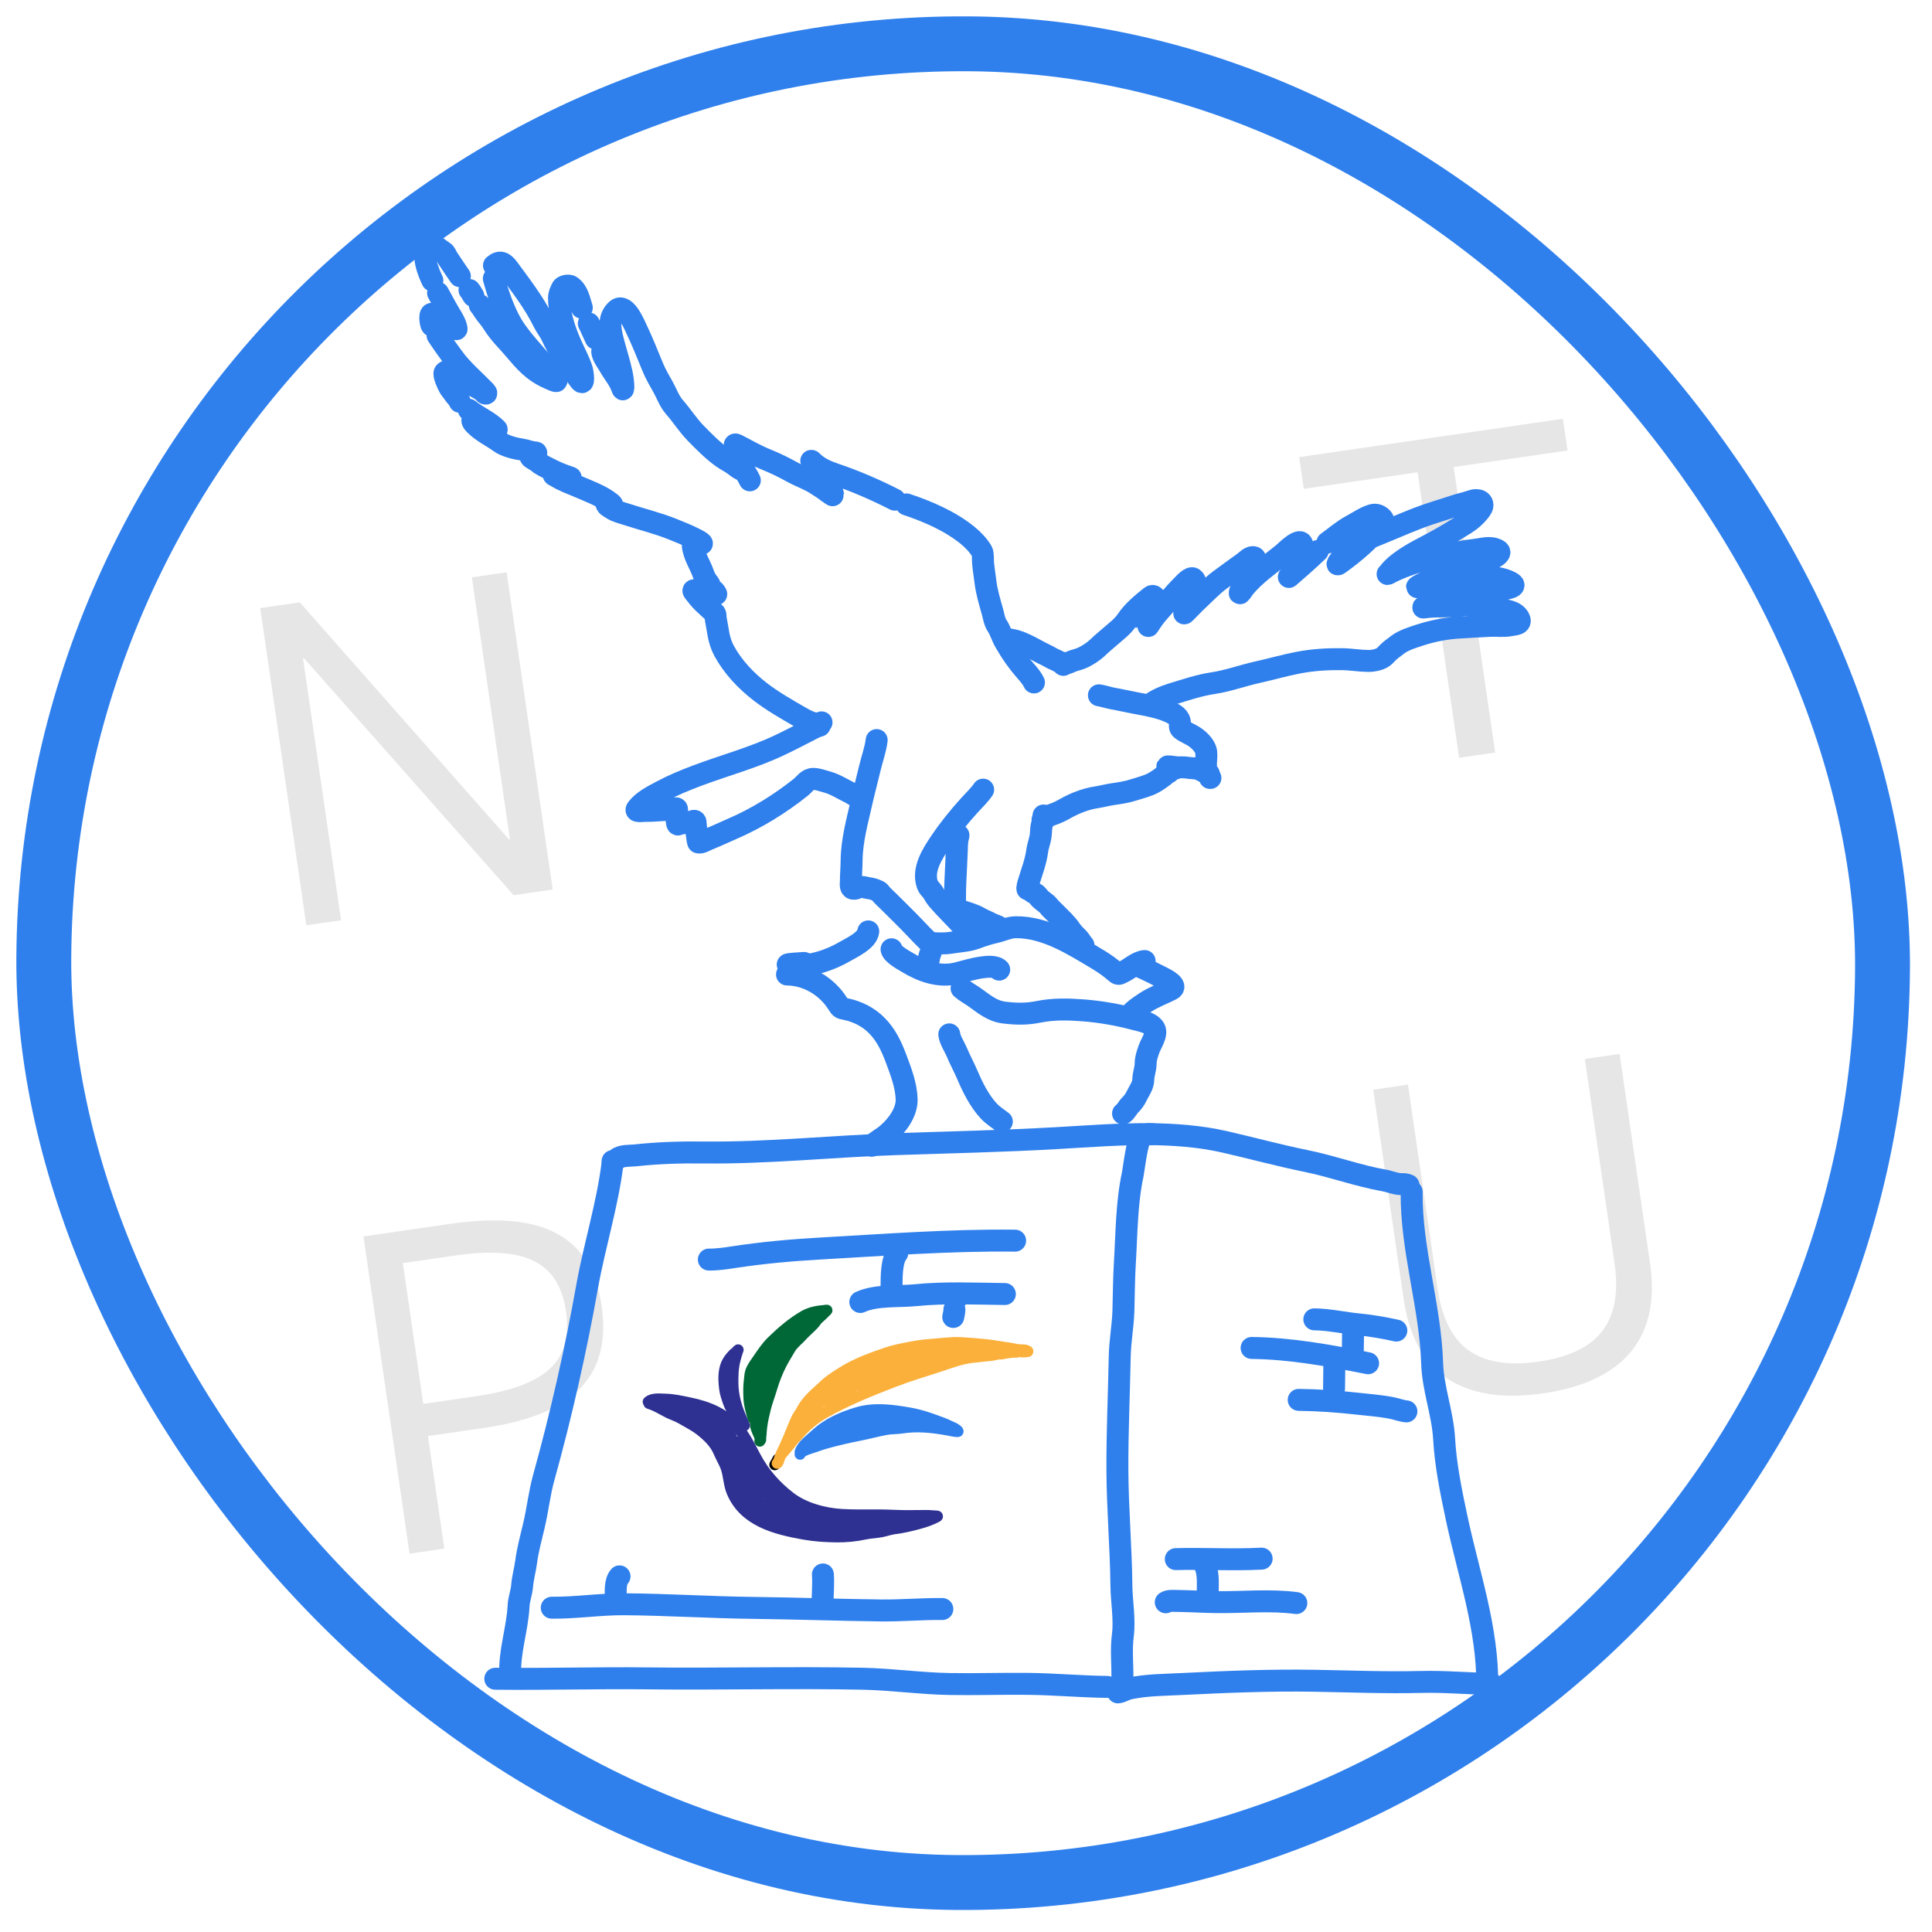 <svg width="176" height="176" viewBox="0 0 176 176" fill="none" xmlns="http://www.w3.org/2000/svg">
<rect x="4.488" y="3.492" width="167.506" height="167.506" rx="83.753" transform="rotate(0.341 4.488 3.492)" stroke="#2F80ED" stroke-width="5"/>
<path d="M27.905 84.291L23.706 55.395L27.308 54.871L46.373 76.474L46.452 76.462L42.984 52.593L46.15 52.133L50.35 81.029L46.787 81.547L27.683 59.95L27.603 59.962L31.072 83.831L27.905 84.291ZM132.919 69.03L129.14 43.023L118.769 44.531L118.349 41.641L142.377 38.149L142.797 41.039L132.426 42.546L136.205 68.553L132.919 69.03ZM37.309 141.534L33.11 112.637L40.987 111.492C45.263 110.871 48.512 111.167 50.736 112.38C52.987 113.589 54.344 115.79 54.808 118.983C55.268 122.149 54.62 124.642 52.863 126.46C51.133 128.275 48.209 129.481 44.093 130.079L37.403 131.051L36.977 128.122L43.35 127.196C46.57 126.728 48.819 125.889 50.099 124.679C51.404 123.466 51.892 121.724 51.562 119.454C51.236 117.211 50.275 115.694 48.678 114.902C47.103 114.08 44.706 113.903 41.486 114.371L36.697 115.067L40.476 141.073L37.309 141.534ZM140.595 126.928C136.927 127.461 134.005 127.01 131.829 125.575C129.676 124.109 128.358 121.714 127.875 118.389L125.096 99.27L128.263 98.809L130.967 117.414C131.354 120.079 132.3 121.95 133.803 123.024C135.307 124.099 137.431 124.437 140.175 124.039C142.92 123.64 144.846 122.713 145.955 121.258C147.091 119.8 147.465 117.738 147.078 115.073L144.374 96.468L147.541 96.008L150.319 115.127C150.802 118.452 150.22 121.124 148.573 123.142C146.923 125.133 144.263 126.395 140.595 126.928Z" fill="black" fill-opacity="0.1"/>
<path d="M59.047 127.702C59.4 127.357 60.146 127.448 60.59 127.459C61.362 127.477 62.096 127.647 62.85 127.804C63.68 127.976 64.485 128.215 65.245 128.597C65.793 128.873 66.209 129.174 66.687 129.558C67.688 130.36 68.267 131.687 68.868 132.795C69.639 134.218 70.7 135.413 71.986 136.401C73.252 137.374 75.085 137.868 76.659 137.962C77.732 138.025 78.819 138.007 79.891 138.003C80.764 138 81.631 138.059 82.504 138.069C83.179 138.077 83.854 138.047 84.53 138.055C84.764 138.058 84.994 138.098 85.225 138.1C85.28 138.101 85.506 138.097 85.352 138.178C84.82 138.461 84.265 138.648 83.675 138.807C82.983 138.993 82.24 139.169 81.528 139.258C81.128 139.308 80.727 139.448 80.331 139.532C79.828 139.637 79.305 139.638 78.803 139.748C77.972 139.93 77.06 140.017 76.209 140.007C75.224 139.996 74.201 139.931 73.232 139.757C70.645 139.295 67.797 138.582 66.681 135.913C66.392 135.222 66.396 134.465 66.164 133.761C65.993 133.242 65.699 132.8 65.494 132.305C65.139 131.448 64.479 130.829 63.767 130.271C63.42 129.999 63.04 129.788 62.659 129.569C62.254 129.336 61.801 129.065 61.363 128.902C60.589 128.613 59.917 128.089 59.12 127.852" stroke="#2E3192" stroke-linecap="round"/>
<path d="M72.886 132.481C72.89 132.167 74.025 131.885 74.276 131.79C75.087 131.482 75.956 131.279 76.797 131.076C77.685 130.861 78.59 130.714 79.48 130.493C79.881 130.393 80.292 130.309 80.697 130.227C81.17 130.132 81.66 130.168 82.135 130.093C83.564 129.868 84.913 130.018 86.322 130.27C86.611 130.321 86.941 130.41 87.233 130.413C87.353 130.414 87.21 130.294 87.176 130.263C86.999 130.104 86.672 129.992 86.457 129.884C86.049 129.68 85.63 129.541 85.206 129.384C84.463 129.107 83.659 128.86 82.879 128.723C81.35 128.455 79.707 128.224 78.178 128.661C76.762 129.065 75.372 129.673 74.289 130.689C73.811 131.138 73.113 131.609 72.888 132.258" stroke="#2F80ED" stroke-linecap="round"/>
<path d="M70.582 133.436L70.637 133.329" stroke="black" stroke-linecap="round"/>
<path d="M70.773 133.091C70.811 133.045 70.831 132.985 70.855 132.932" stroke="black" stroke-linecap="round"/>
<path d="M71.234 132.429C71.435 132.233 71.594 131.986 71.79 131.782C71.945 131.621 72.055 131.446 72.194 131.272C72.368 131.053 72.58 130.861 72.761 130.647C73.403 129.888 74.247 129.191 75.116 128.703C77.141 127.563 79.326 126.673 81.493 125.844C82.787 125.349 84.113 124.945 85.429 124.523C86.439 124.199 87.451 123.789 88.511 123.663C88.893 123.618 89.273 123.576 89.656 123.537C90.03 123.499 90.449 123.476 90.808 123.37C90.949 123.328 91.093 123.357 91.238 123.342C91.393 123.327 91.542 123.274 91.696 123.253C92.01 123.209 92.32 123.174 92.637 123.177" stroke="#FBB03B" stroke-linecap="round"/>
<path d="M93.091 123.156C93.255 123.158 93.429 123.145 93.592 123.129C93.745 123.114 93.508 123.017 93.472 123.006C93.31 122.958 93.136 122.975 92.966 122.967C92.585 122.95 92.216 122.835 91.838 122.788C91.216 122.712 90.603 122.578 89.979 122.512C89.176 122.426 88.379 122.359 87.574 122.312C86.637 122.257 85.663 122.415 84.728 122.477C84.023 122.524 83.351 122.637 82.661 122.774C82.023 122.9 81.385 123.026 80.769 123.238C79.361 123.722 77.972 124.213 76.706 125.019C76.363 125.238 76.018 125.448 75.689 125.689C75.355 125.933 75.074 126.2 74.771 126.479C74.1 127.095 73.464 127.643 73.037 128.454C72.867 128.777 72.62 129.075 72.485 129.414C72.38 129.678 72.255 129.933 72.154 130.198C71.956 130.721 71.725 131.241 71.496 131.751C71.334 132.111 71.122 132.494 71.004 132.866C70.972 132.968 70.902 133.253 70.797 133.304" stroke="#FBB03B" stroke-linecap="round"/>
<path d="M69.219 131.285C69.243 131.077 69.331 130.876 69.334 130.661C69.336 130.427 69.367 130.197 69.395 129.964C69.46 129.424 69.59 128.872 69.719 128.343C69.876 127.704 70.117 127.096 70.303 126.466C70.528 125.704 70.83 124.927 71.196 124.224C71.442 123.752 71.716 123.316 71.984 122.858C72.25 122.406 72.724 122.055 73.073 121.669C73.316 121.401 73.6 121.149 73.86 120.894C74.005 120.753 74.186 120.586 74.296 120.416C74.48 120.131 74.781 119.925 75.017 119.685C75.113 119.588 75.186 119.495 75.295 119.412C75.379 119.348 75.313 119.346 75.238 119.361C75.067 119.395 74.895 119.401 74.723 119.42C74.212 119.478 73.689 119.62 73.242 119.877C72.157 120.503 71.198 121.333 70.306 122.204C69.831 122.668 69.44 123.255 69.066 123.802C68.816 124.168 68.499 124.565 68.37 124.998C68.299 125.238 68.298 125.488 68.264 125.732C68.19 126.26 68.202 126.849 68.226 127.377C68.255 128.027 68.441 128.599 68.603 129.223" stroke="#006837" stroke-linecap="round"/>
<path d="M68.81 129.759C68.859 130.246 69.168 130.689 69.301 131.153" stroke="#006837" stroke-linecap="round"/>
<path d="M67.822 129.854C67.738 129.758 67.71 129.638 67.666 129.52C67.574 129.278 67.461 129.047 67.365 128.807C67.02 127.942 66.796 127.062 66.769 126.119C66.749 125.379 66.778 124.539 66.979 123.817C67.041 123.59 67.094 123.361 67.179 123.143C67.201 123.087 67.226 123.023 67.243 122.966C67.246 122.958 67.064 123.125 67.04 123.147C66.549 123.595 66.163 124.055 66.027 124.723C65.954 125.08 65.927 125.425 65.948 125.788C65.972 126.229 66.013 126.72 66.148 127.141C66.285 127.566 66.411 128.007 66.644 128.391C66.807 128.66 66.976 128.927 67.136 129.197C67.24 129.374 67.386 129.526 67.503 129.696C67.54 129.75 67.608 129.825 67.662 129.852" stroke="#2E3192" stroke-linecap="round"/>
<path d="M55.803 105.964C55.336 109.768 54.152 113.469 53.479 117.241C52.437 123.071 51.117 128.902 49.534 134.603C49.135 136.042 48.981 137.525 48.639 138.974C48.377 140.084 48.077 141.156 47.929 142.292C47.834 143.015 47.619 143.754 47.562 144.475C47.514 145.089 47.273 145.659 47.243 146.27C47.139 148.414 46.367 150.482 46.487 152.652" stroke="#2F80ED" stroke-width="2" stroke-linecap="round"/>
<path d="M55.805 105.77C55.941 105.756 56.095 105.664 56.197 105.579C56.619 105.229 57.357 105.307 57.864 105.252C59.934 105.026 62.011 104.964 64.096 104.988C69.942 105.056 75.777 104.422 81.615 104.228C86.491 104.065 91.367 103.958 96.234 103.682C99.138 103.518 102.059 103.284 104.969 103.318" stroke="#2F80ED" stroke-width="2" stroke-linecap="round"/>
<path d="M103.991 103.599C103.61 103.642 103.282 106.55 103.194 106.959C102.622 109.595 102.637 112.382 102.471 115.064C102.382 116.512 102.384 117.956 102.34 119.406C102.297 120.802 102.031 122.177 102.004 123.573C101.939 127.029 101.775 130.482 101.792 133.942C101.809 137.445 102.119 140.945 102.157 144.448C102.173 145.906 102.477 147.506 102.289 148.962C102.118 150.281 102.264 151.58 102.249 152.909" stroke="#2F80ED" stroke-width="2" stroke-linecap="round"/>
<path d="M104.58 103.313C106.948 103.341 109.257 103.493 111.596 104.028C114.069 104.594 116.533 105.266 119.018 105.772C121.393 106.255 123.727 107.12 126.109 107.539C126.627 107.63 127.104 107.864 127.632 107.87C127.893 107.873 128.095 107.863 128.313 107.976" stroke="#2F80ED" stroke-width="2" stroke-linecap="round"/>
<path d="M135.486 153.588C135.546 148.353 133.762 143.313 132.69 138.254C132.189 135.891 131.691 133.486 131.555 131.065C131.425 128.757 130.538 126.499 130.465 124.206C130.297 118.937 128.538 113.836 128.599 108.564" stroke="#2F80ED" stroke-width="2" stroke-linecap="round"/>
<path d="M101.844 154.172C102.171 154.14 102.55 153.886 102.888 153.816C104.47 153.488 106.045 153.491 107.648 153.411C111.659 153.21 115.684 153.046 119.697 153.112C122.939 153.166 126.209 153.302 129.451 153.22C131.595 153.165 133.733 153.373 135.878 153.397" stroke="#2F80ED" stroke-width="2" stroke-linecap="round"/>
<path d="M45.119 152.929C49.748 152.982 54.375 152.841 59.012 152.895C65.528 152.971 72.042 152.797 78.558 152.927C81.219 152.98 83.857 153.364 86.514 153.409C88.899 153.45 91.281 153.367 93.664 153.395C96.078 153.423 98.467 153.645 100.875 153.673" stroke="#2F80ED" stroke-width="2" stroke-linecap="round"/>
<path d="M50.263 146.457C52.452 146.482 54.658 146.128 56.853 146.143C60.783 146.17 64.706 146.429 68.635 146.475C72.512 146.52 76.388 146.662 80.266 146.707C82.13 146.729 83.984 146.556 85.846 146.577" stroke="#2F80ED" stroke-width="2" stroke-linecap="round"/>
<path d="M74.964 143.429C75.023 144.261 74.944 145.12 74.934 145.963" stroke="#2F80ED" stroke-width="2" stroke-linecap="round"/>
<path d="M56.438 143.603C56.005 144.08 56.078 145.083 56.122 145.647" stroke="#2F80ED" stroke-width="2" stroke-linecap="round"/>
<path d="M64.573 114.743C65.363 114.752 66.117 114.634 66.899 114.515C69.494 114.122 72.083 113.886 74.702 113.739C80.633 113.407 86.527 112.95 92.475 113.02" stroke="#2F80ED" stroke-width="2" stroke-linecap="round"/>
<path d="M81.738 114.162C81.215 114.801 81.226 116.31 81.217 117.081" stroke="#2F80ED" stroke-width="2" stroke-linecap="round"/>
<path d="M78.372 118.608C79.823 117.945 81.838 118.146 83.4 117.989C86.098 117.718 88.834 117.852 91.541 117.883" stroke="#2F80ED" stroke-width="2" stroke-linecap="round"/>
<path d="M87.052 118.318L87.051 118.416" stroke="#2F80ED" stroke-width="2" stroke-linecap="round"/>
<path d="M86.943 119.292C86.94 119.54 86.888 119.736 86.838 119.973" stroke="#2F80ED" stroke-width="2" stroke-linecap="round"/>
<path d="M79.097 84.848C78.995 85.674 77.633 86.296 76.988 86.669C75.584 87.481 74.011 87.998 72.382 87.979C72.239 87.978 71.866 87.978 71.759 87.868C71.704 87.812 73.147 87.721 73.246 87.722" stroke="#2F80ED" stroke-width="2" stroke-linecap="round"/>
<path d="M71.696 88.774C73.582 88.796 75.349 89.874 76.331 91.457C76.592 91.879 76.612 91.831 77.053 91.926C78.145 92.162 79.117 92.648 79.9 93.449C80.717 94.285 81.202 95.3 81.608 96.381C82.054 97.568 82.552 98.842 82.593 100.126C82.632 101.347 81.698 102.566 80.818 103.319C80.373 103.699 79.822 103.968 79.405 104.376" stroke="#2F80ED" stroke-width="2" stroke-linecap="round"/>
<path d="M86.477 94.228C86.527 94.727 86.956 95.359 87.146 95.815C87.448 96.54 87.827 97.225 88.135 97.947C88.618 99.081 89.219 100.281 90.059 101.194C90.422 101.589 90.85 101.854 91.266 102.174" stroke="#2F80ED" stroke-width="2" stroke-linecap="round"/>
<path d="M87.596 90.028C87.924 90.327 88.408 90.585 88.775 90.844C89.656 91.465 90.376 92.113 91.5 92.246C92.575 92.374 93.536 92.392 94.592 92.178C95.974 91.899 97.313 91.935 98.716 92.044C100.208 92.16 101.794 92.433 103.24 92.817C103.812 92.969 104.851 93.127 105.172 93.713C105.456 94.232 104.837 95.071 104.664 95.59C104.514 96.036 104.372 96.404 104.366 96.876C104.36 97.404 104.154 97.859 104.148 98.378C104.142 98.903 103.743 99.416 103.525 99.875C103.39 100.161 103.177 100.45 102.951 100.671C102.723 100.894 102.566 101.264 102.307 101.432" stroke="#2F80ED" stroke-width="2" stroke-linecap="round"/>
<path d="M102.61 92.61C102.852 92.585 103.08 92.274 103.244 92.127C103.574 91.828 103.959 91.574 104.33 91.329C105.064 90.846 105.907 90.536 106.688 90.146C107.363 89.808 106.199 89.214 105.928 89.075C105.252 88.727 104.555 88.382 103.867 88.077" stroke="#2F80ED" stroke-width="2" stroke-linecap="round"/>
<path d="M81.218 86.477C81.266 86.908 82.357 87.493 82.656 87.675C84.02 88.504 85.585 89.058 87.192 88.653C87.957 88.46 88.673 88.233 89.46 88.126C89.924 88.063 90.681 87.977 91.025 88.33" stroke="#2F80ED" stroke-width="2" stroke-linecap="round"/>
<path d="M104.274 87.547C103.553 87.611 102.871 88.303 102.23 88.59C102.019 88.684 101.912 88.811 101.687 88.617C101.17 88.169 100.636 87.777 100.044 87.424C97.779 86.073 95.261 84.44 92.527 84.469C91.895 84.475 91.3 84.781 90.697 84.915C90.074 85.055 89.516 85.235 88.919 85.46C88.215 85.724 87.322 85.764 86.589 85.886C85.976 85.987 85.324 85.923 84.701 85.916" stroke="#2F80ED" stroke-width="2" stroke-linecap="round"/>
<path d="M79.863 67.418C79.756 68.294 79.427 69.174 79.226 70.037C78.993 71.04 78.721 72.029 78.495 73.034C78.095 74.814 77.6 76.548 77.579 78.392C77.572 79.018 77.519 79.638 77.512 80.266C77.509 80.573 77.417 80.975 77.809 80.966C78.026 80.961 78.207 80.791 78.43 80.793C78.74 80.797 79.009 80.913 79.312 80.938C79.456 80.95 80.069 81.161 80.149 81.285C80.324 81.553 80.664 81.838 80.897 82.07C81.721 82.896 82.569 83.705 83.36 84.546C83.804 85.018 84.269 85.503 84.737 85.935C85.15 86.315 84.626 86.9 84.62 87.381" stroke="#2F80ED" stroke-width="2" stroke-linecap="round"/>
<path d="M88.374 85.313C88.159 85.068 87.988 84.76 87.782 84.502C87.467 84.109 87.11 83.747 86.758 83.386C86.268 82.885 85.767 82.355 85.316 81.817C85.144 81.611 85.045 81.325 84.872 81.138C84.737 80.99 84.564 80.798 84.496 80.616C83.987 79.245 84.931 77.787 85.663 76.703C86.475 75.499 87.359 74.407 88.336 73.333C88.741 72.888 89.226 72.428 89.563 71.934" stroke="#2F80ED" stroke-width="2" stroke-linecap="round"/>
<path d="M87.313 76.088C87.311 76.196 87.263 76.298 87.242 76.404C87.165 76.777 87.181 77.194 87.158 77.576C87.106 78.462 87.09 79.349 87.037 80.234C86.974 81.306 87.015 82.379 87.002 83.454" stroke="#2F80ED" stroke-width="2" stroke-linecap="round"/>
<path d="M95.063 74.29C95.06 74.582 94.999 74.85 94.918 75.128C94.811 75.495 94.853 75.898 94.78 76.275C94.7 76.694 94.541 77.101 94.486 77.524C94.364 78.47 93.992 79.433 93.715 80.344C93.696 80.406 93.508 80.98 93.617 81.012C93.696 81.036 93.894 81.078 93.94 81.153C94.018 81.281 94.178 81.341 94.306 81.407C94.5 81.507 94.618 81.734 94.77 81.882C95.008 82.112 95.335 82.283 95.531 82.542C95.71 82.777 95.943 82.971 96.148 83.181C96.607 83.651 97.177 84.165 97.538 84.715C97.722 84.994 98.004 85.258 98.239 85.497C98.42 85.683 98.518 85.919 98.701 86.107" stroke="#2F80ED" stroke-width="2" stroke-linecap="round"/>
<path d="M86.741 82.777C87.082 82.781 87.354 82.896 87.677 83.008C88.202 83.19 88.748 83.328 89.228 83.612C89.572 83.817 89.956 83.946 90.305 84.142C90.531 84.269 90.854 84.304 91.035 84.49" stroke="#2F80ED" stroke-width="2" stroke-linecap="round"/>
<path d="M77.856 72.443C77.739 72.428 77.63 72.306 77.522 72.255C76.813 71.923 76.124 71.452 75.364 71.245C74.966 71.136 74.507 70.96 74.091 70.955C73.566 70.949 73.321 71.421 72.936 71.728C71.056 73.231 68.891 74.568 66.672 75.518C65.956 75.826 65.26 76.163 64.537 76.449C64.305 76.541 63.87 76.822 63.609 76.744C63.538 76.722 63.382 75.246 63.384 75.094C63.391 74.518 63.058 74.877 62.732 74.945C62.538 74.986 61.959 74.981 61.818 75.091C61.533 75.314 61.678 73.945 61.68 73.768C61.684 73.468 61.255 73.745 60.954 73.76C60.228 73.794 59.51 73.88 58.756 73.871C58.507 73.869 57.77 74.005 58.04 73.653C58.589 72.939 59.496 72.498 60.271 72.082C61.283 71.538 62.337 71.104 63.408 70.697C65.959 69.728 68.598 69.042 71.071 67.859C72.062 67.386 73.027 66.881 74.003 66.38C74.287 66.235 74.69 66.094 74.839 65.806" stroke="#2F80ED" stroke-width="2" stroke-linecap="round"/>
<path d="M74.662 66.114C74.496 66.091 74.245 65.919 74.072 65.869C73.654 65.746 73.259 65.536 72.883 65.319C71.637 64.598 70.386 63.893 69.243 63.009C67.941 62.003 66.762 60.752 65.969 59.3C65.437 58.326 65.409 57.368 65.196 56.326C65.163 56.162 65.233 55.972 65.089 55.844C64.745 55.539 64.407 55.229 64.07 54.909C63.757 54.611 63.491 54.257 63.221 53.919C62.979 53.617 63.62 53.838 63.775 53.863C64.101 53.916 64.428 53.97 64.753 54.027C64.898 54.052 65.082 54.176 65.231 54.145C65.324 54.125 65.023 53.79 64.974 53.758C64.731 53.597 64.687 53.283 64.506 53.071C64.297 52.826 64.166 52.548 64.062 52.248C63.811 51.526 63.36 50.845 63.183 50.099C63.15 49.96 63.105 49.8 63.115 49.655C63.124 49.53 63.446 49.623 63.533 49.587C63.623 49.55 63.884 49.584 63.938 49.532C64.028 49.444 63.279 49.08 63.215 49.047C62.572 48.722 61.932 48.473 61.265 48.204C59.925 47.661 58.507 47.322 57.133 46.875C56.771 46.757 56.37 46.649 56.029 46.498C55.806 46.399 55.598 46.233 55.385 46.113C55.321 46.077 55.134 45.801 55.298 45.844C55.484 45.893 56.044 46.154 55.593 45.801C54.7 45.101 53.547 44.715 52.52 44.263C51.923 44 51.291 43.787 50.739 43.438C50.596 43.347 50.234 43.219 50.592 43.257C50.949 43.295 51.308 43.388 51.655 43.475C51.741 43.496 52.188 43.569 51.89 43.474C51.248 43.27 50.62 43.008 50.029 42.698C49.724 42.538 49.272 42.345 49.023 42.104C48.884 41.968 48.389 41.756 48.327 41.619C48.253 41.456 49.252 41.241 48.676 41.206C48.306 41.183 47.947 41.012 47.573 40.958C46.948 40.867 46.044 40.653 45.529 40.276C44.784 39.731 43.925 39.35 43.261 38.67C42.97 38.373 42.877 38.149 43.408 38.239C43.873 38.317 44.145 38.577 44.534 38.788C44.688 38.871 45.297 39.161 45.264 39.127C44.541 38.386 43.505 37.98 42.704 37.324" stroke="#2F80ED" stroke-width="2" stroke-linecap="round"/>
<path d="M41.878 36.599C41.835 36.394 41.45 36.02 41.334 35.838C41.211 35.645 41.061 35.484 40.94 35.291C40.797 35.062 40.367 34.114 40.512 33.932C40.731 33.656 41.419 33.877 41.639 34.067C41.782 34.191 41.941 34.287 42.095 34.397C42.288 34.534 42.433 34.771 42.639 34.88C43.038 35.091 43.425 35.262 43.81 35.516C43.922 35.589 44.086 35.701 44.151 35.818C44.171 35.853 44.258 35.873 44.293 35.846C44.366 35.789 44.045 35.502 44.022 35.478C43.1 34.535 42.082 33.671 41.298 32.6C40.803 31.923 40.319 31.26 39.862 30.558" stroke="#2F80ED" stroke-width="2" stroke-linecap="round"/>
<path d="M39.337 29.658C39.227 29.531 39.097 28.635 39.319 28.589C39.905 28.466 40.415 29.131 40.829 29.391C40.915 29.444 41.627 30.179 41.594 29.946C41.53 29.495 41.191 28.955 40.958 28.575C40.581 27.959 40.264 27.313 39.907 26.686" stroke="#2F80ED" stroke-width="2" stroke-linecap="round"/>
<path d="M39.385 25.548C39.092 24.946 38.228 22.956 39.182 22.507C39.703 22.261 40.013 22.724 40.401 22.942C40.579 23.041 40.67 23.347 40.779 23.512C41.142 24.066 41.521 24.611 41.892 25.16" stroke="#2F80ED" stroke-width="2" stroke-linecap="round"/>
<path d="M42.77 26.421C42.915 26.578 42.995 26.788 43.122 26.962" stroke="#2F80ED" stroke-width="2" stroke-linecap="round"/>
<path d="M43.708 27.802C43.833 27.945 43.946 28.123 44.046 28.283C44.287 28.667 44.614 28.977 44.848 29.361C45.208 29.952 45.699 30.545 46.172 31.048C47.132 32.069 47.844 33.157 49.032 33.941C49.434 34.207 49.875 34.421 50.321 34.605C50.367 34.624 50.775 34.817 50.692 34.649C50.272 33.808 49.407 33.063 48.802 32.356C47.938 31.349 46.951 30.269 46.354 29.078C45.756 27.885 45.339 26.662 44.987 25.375" stroke="#2F80ED" stroke-width="2" stroke-linecap="round"/>
<path d="M45.001 24.183C45.538 23.717 45.913 23.925 46.302 24.456C47.424 25.989 48.672 27.588 49.503 29.3C49.732 29.772 50.08 30.179 50.295 30.659C50.533 31.191 50.853 31.741 51.15 32.245C51.64 33.075 52.239 33.861 52.807 34.637C53.299 35.309 53.094 33.897 52.991 33.597C52.722 32.812 52.312 32.061 51.979 31.301C51.436 30.064 50.93 28.523 50.925 27.158C50.923 26.799 51.048 26.584 51.186 26.267C51.29 26.031 51.816 25.944 52.013 26.085C52.648 26.541 52.763 27.292 53 28.03" stroke="#2F80ED" stroke-width="2" stroke-linecap="round"/>
<path d="M53.638 29.467C53.868 29.919 54.056 30.388 54.278 30.845" stroke="#2F80ED" stroke-width="2" stroke-linecap="round"/>
<path d="M54.86 32.043C54.903 32.477 55.322 32.995 55.529 33.365C55.885 34 56.447 34.641 56.672 35.341C56.772 35.653 56.791 35.319 56.786 35.187C56.769 34.779 56.707 34.336 56.622 33.937C56.415 32.972 56.095 32.024 55.851 31.068C55.612 30.135 55.343 29.009 56.141 28.258C56.882 27.561 57.636 29.25 57.865 29.728C58.446 30.941 58.957 32.194 59.461 33.437C59.712 34.057 60.06 34.649 60.39 35.232C60.737 35.846 60.969 36.554 61.444 37.091C62.123 37.859 62.644 38.711 63.373 39.457C64.146 40.248 64.901 41.019 65.803 41.67C66.158 41.926 66.56 42.106 66.907 42.371C67.064 42.49 67.256 42.647 67.426 42.734" stroke="#2F80ED" stroke-width="2" stroke-linecap="round"/>
<path d="M68.308 43.757C68.124 43.354 67.86 42.998 67.669 42.595C67.42 42.068 67.265 41.517 67.059 40.972C66.986 40.779 66.76 40.337 67.147 40.54C68.057 41.017 68.928 41.516 69.891 41.902C70.664 42.212 71.446 42.603 72.166 43.001C72.892 43.403 73.693 43.663 74.394 44.126C74.729 44.348 75.103 44.565 75.408 44.823C75.478 44.882 75.918 45.171 75.914 45.147C75.835 44.632 75.404 44.172 75.126 43.757C74.784 43.246 74.41 42.746 74.058 42.242C73.969 42.115 73.782 41.826 74.02 42.069C74.535 42.597 75.3 42.938 75.984 43.168C77.874 43.805 79.74 44.607 81.514 45.519" stroke="#2F80ED" stroke-width="2" stroke-linecap="round"/>
<path d="M82.581 45.949C84.483 46.584 86.505 47.449 88.09 48.724C88.587 49.123 89.113 49.655 89.443 50.212C89.578 50.441 89.53 51.014 89.553 51.276C89.603 51.846 89.701 52.41 89.768 52.98C89.876 53.894 90.155 54.822 90.405 55.705C90.518 56.103 90.589 56.629 90.824 56.977C91.115 57.408 91.275 57.982 91.538 58.445C92.112 59.453 92.715 60.307 93.476 61.175C93.749 61.486 94.009 61.798 94.19 62.17" stroke="#2F80ED" stroke-width="2" stroke-linecap="round"/>
<path d="M91.588 58.229C92.93 58.244 94.078 59.112 95.248 59.655C95.565 59.802 95.874 60.019 96.2 60.139C96.373 60.203 96.507 60.345 96.687 60.347" stroke="#2F80ED" stroke-width="2" stroke-linecap="round"/>
<path d="M104.708 64.238C105.25 63.768 106.101 63.424 106.769 63.22C107.996 62.846 109.241 62.422 110.515 62.232C111.876 62.029 113.172 61.542 114.513 61.246C115.77 60.97 117.009 60.606 118.276 60.364C119.608 60.11 120.894 60.032 122.243 60.048C123.043 60.057 123.843 60.202 124.642 60.211C125.06 60.216 125.572 60.121 125.937 59.904C126.137 59.786 126.298 59.576 126.464 59.417C126.719 59.172 127.002 58.984 127.277 58.767C127.854 58.311 128.697 58.063 129.386 57.84C130.471 57.49 131.605 57.261 132.741 57.182C133.731 57.113 134.721 57.07 135.711 57.013C136.316 56.977 136.961 57.082 137.556 56.964C137.93 56.889 138.664 56.906 138.389 56.339C138.05 55.64 137.114 55.593 136.431 55.478C135.847 55.38 135.254 55.343 134.672 55.234C134.225 55.15 133.692 55.073 133.243 55.137C132.202 55.285 131.117 55.196 130.068 55.294C129.935 55.306 129.548 55.379 129.67 55.327C130.624 54.916 131.562 54.638 132.596 54.505C134.002 54.324 135.421 54.107 136.788 53.718C137.089 53.633 138.471 53.494 137.592 53.033C136.84 52.639 135.841 52.522 135.012 52.63C134.364 52.715 133.712 52.873 133.063 52.925C132.5 52.969 131.942 52.982 131.385 53.087" stroke="#2F80ED" stroke-width="2" stroke-linecap="round"/>
<path d="M130.295 53.255C130.189 53.264 129.079 53.528 129.08 53.488C129.08 53.406 129.696 53.126 129.771 53.085C130.257 52.821 130.777 52.648 131.296 52.466C132.089 52.189 132.888 52.029 133.69 51.797C134.234 51.639 134.763 51.389 135.288 51.174C135.494 51.089 137.114 50.473 136.427 50.11C135.75 49.752 135.076 50.005 134.364 50.086C133.854 50.144 133.341 50.215 132.836 50.315C132.24 50.433 131.604 50.474 131.02 50.641C129.745 51.005 128.395 51.365 127.183 51.908C126.934 52.019 126.692 52.142 126.456 52.269C126.333 52.336 126.471 52.25 126.538 52.159C126.882 51.693 127.315 51.363 127.784 51.029C128.766 50.331 129.827 49.847 130.875 49.265C131.767 48.77 132.636 48.244 133.501 47.705C133.99 47.4 134.407 47.028 134.767 46.58C134.912 46.399 135.1 46.158 135.037 45.906C134.971 45.647 134.725 45.56 134.485 45.557C134.293 45.555 134.133 45.604 133.952 45.667C133.478 45.83 132.987 45.929 132.513 46.088C131.385 46.464 130.23 46.785 129.122 47.219C127.735 47.762 126.372 48.36 124.99 48.915C124.243 49.215 123.596 49.647 122.948 50.109C122.684 50.297 122.546 50.486 122.332 50.696C122.21 50.815 122.098 50.984 121.995 51.12C121.863 51.293 121.718 51.55 122.02 51.332C123.358 50.361 124.713 49.235 125.734 47.927C125.877 47.743 126.135 47.454 125.936 47.235C125.695 46.969 125.371 46.814 125.001 46.922C124.347 47.112 123.716 47.562 123.119 47.881C122.323 48.307 121.646 48.907 120.917 49.431" stroke="#2F80ED" stroke-width="2" stroke-linecap="round"/>
<path d="M120.047 50.191C119.211 51.008 118.308 51.775 117.438 52.539C117.332 52.632 117.541 52.406 117.576 52.347C117.794 51.98 118.026 51.616 118.223 51.237C118.485 50.735 118.704 50.263 118.651 49.7C118.562 48.745 117.111 50.254 116.871 50.449C115.681 51.417 114.304 52.349 113.334 53.551C113.208 53.708 112.914 54.205 112.936 54.005C112.963 53.759 113.217 53.439 113.33 53.214C113.615 52.646 113.99 52.177 114.232 51.584C114.292 51.438 114.505 50.828 114.219 50.761C113.887 50.682 113.536 51.089 113.3 51.256C112.572 51.769 111.859 52.303 111.14 52.829C110.411 53.362 109.82 54.013 109.159 54.62C108.743 55.002 108.377 55.414 107.977 55.805C107.692 56.083 108.134 55.497 108.193 55.404C108.513 54.91 108.836 54.323 108.862 53.721C108.876 53.393 109.018 52.954 108.715 52.712C108.439 52.493 107.812 53.232 107.673 53.37C106.904 54.133 106.233 54.989 105.511 55.794C105.167 56.176 104.885 56.599 104.611 57.024C104.591 57.054 104.432 57.238 104.432 57.231C104.433 57.151 104.577 56.989 104.612 56.923C104.713 56.731 104.813 56.536 104.89 56.333C105.102 55.776 105.326 55.296 105.317 54.687C105.314 54.467 105.078 54.158 104.848 54.341C104.047 54.981 103.21 55.665 102.633 56.528C102.272 57.068 101.661 57.523 101.177 57.948C100.789 58.289 100.391 58.604 100.023 58.964C99.607 59.37 98.817 59.887 98.258 60.051C97.991 60.129 97.713 60.203 97.46 60.326C97.272 60.417 97.038 60.458 96.868 60.568" stroke="#2F80ED" stroke-width="2" stroke-linecap="round"/>
<path d="M100.109 63.339C100.538 63.403 100.949 63.559 101.377 63.634C102.087 63.758 102.783 63.925 103.492 64.055C104.496 64.24 105.592 64.43 106.531 64.852C106.997 65.06 107.498 65.34 107.491 65.91C107.489 66.146 107.437 66.285 107.621 66.432C107.962 66.703 108.432 66.873 108.801 67.118C109.206 67.387 109.667 67.834 109.831 68.294C110.057 68.93 109.602 69.954 110.116 70.48" stroke="#2F80ED" stroke-width="2" stroke-linecap="round"/>
<path d="M110.267 70.869L110.228 70.869" stroke="#2F80ED" stroke-width="2" stroke-linecap="round"/>
<path d="M110.115 70.557C110.014 70.544 109.878 70.408 109.785 70.359C109.647 70.286 109.504 70.218 109.368 70.143C109.013 69.947 108.522 70.002 108.135 69.932C107.876 69.886 107.599 69.907 107.337 69.904C107.019 69.9 106.708 69.81 106.389 69.815C106.158 69.819 106.824 70.014 107.056 70.017" stroke="#2F80ED" stroke-width="2" stroke-linecap="round"/>
<path d="M106.47 70.36C106.344 70.374 106.137 70.593 106.039 70.667C105.74 70.892 105.44 71.109 105.113 71.293C104.546 71.612 103.903 71.748 103.29 71.951C102.699 72.145 102.036 72.252 101.421 72.338C100.888 72.413 100.361 72.561 99.832 72.641C98.87 72.788 97.844 73.199 97 73.684C96.658 73.881 96.263 74.066 95.888 74.193C95.573 74.3 95.212 74.453 94.971 74.689" stroke="#2F80ED" stroke-width="2" stroke-linecap="round"/>
<path d="M106.198 145.963C106.448 145.785 106.973 145.839 107.253 145.842C108.449 145.856 109.643 145.936 110.839 145.95C113.255 145.978 115.691 145.718 118.093 146.035" stroke="#2F80ED" stroke-width="2" stroke-linecap="round"/>
<path d="M109.843 142.798C110.098 143.455 110.024 144.493 110.016 145.206" stroke="#2F80ED" stroke-width="2" stroke-linecap="round"/>
<path d="M107.112 142.031C109.712 141.964 112.335 142.125 114.932 141.988" stroke="#2F80ED" stroke-width="2" stroke-linecap="round"/>
<path d="M114.019 122.795C117.598 122.837 121.133 123.491 124.629 124.188" stroke="#2F80ED" stroke-width="2" stroke-linecap="round"/>
<path d="M121.551 124.554L121.528 126.492" stroke="#2F80ED" stroke-width="2" stroke-linecap="round"/>
<path d="M118.308 127.524C120.086 127.545 121.863 127.669 123.629 127.868C124.672 127.985 125.733 128.06 126.765 128.261C127.227 128.351 127.653 128.526 128.121 128.574" stroke="#2F80ED" stroke-width="2" stroke-linecap="round"/>
<path d="M123.26 121.232L123.24 122.969" stroke="#2F80ED" stroke-width="2" stroke-linecap="round"/>
<path d="M119.73 120.188C121.08 120.204 122.455 120.523 123.801 120.652C124.935 120.76 126.092 120.964 127.203 121.211" stroke="#2F80ED" stroke-width="2" stroke-linecap="round"/>
<path d="M61.664 128.485C61.993 128.489 62.349 128.747 62.698 128.77C62.988 128.79 62.949 128.911 62.686 128.716C62.383 128.49 62.082 128.381 61.714 128.377C61.531 128.375 61.414 128.319 61.236 128.317C60.93 128.313 61.848 128.324 62.154 128.327C62.73 128.334 61.836 128.177 61.672 128.131C61.374 128.048 61.174 127.934 60.864 127.931C60.591 127.927 61.415 127.976 61.675 128.061C62.023 128.176 63.118 128.27 62.752 128.28C62.235 128.294 61.701 128.194 61.234 127.977C61.047 127.891 60.84 127.821 60.635 127.819C60.591 127.818 60.352 127.815 60.526 127.817C60.861 127.821 61.195 127.819 61.529 127.832C62.145 127.856 62.782 127.889 63.392 127.972C63.553 127.994 63.67 128.094 63.824 128.129C64.085 128.187 64.279 128.339 64.527 128.413C64.566 128.424 64.573 128.537 64.543 128.561C64.392 128.682 63.797 128.436 63.63 128.399C63.179 128.3 62.781 128.213 63.421 128.615C63.773 128.836 64.134 129.02 64.462 129.279C64.557 129.354 64.944 129.569 64.623 129.514C64.327 129.463 64.096 129.222 63.783 129.274C63.514 129.318 64.094 129.939 64.154 129.981C64.378 130.143 64.262 129.971 64.183 129.83C63.986 129.482 63.767 129.161 63.509 128.855C63.316 128.626 63.132 128.356 62.923 128.142C62.828 128.045 63.013 128.4 63.083 128.517C63.194 128.705 63.328 128.882 63.434 129.076C63.508 129.212 63.649 129.31 63.696 129.458C63.715 129.517 63.016 129.086 63.366 129.184C64.143 129.402 64.944 129.866 65.614 130.308C65.835 130.453 65.743 129.677 65.745 129.527C65.75 129.063 66.228 129.805 66.34 129.97C66.384 130.037 66.542 130.206 66.468 130.175C66.253 130.087 66.011 129.861 65.809 129.734C65.702 129.667 65.278 129.133 65.175 129.211C64.919 129.406 65.129 130.126 65.134 130.393C65.14 130.682 65.26 131.538 65.264 131.249C65.267 130.928 64.987 130.57 64.921 130.254C64.898 130.144 64.97 130.473 65.005 130.579C65.103 130.879 65.254 131.139 65.426 131.4C65.603 131.669 65.835 131.951 65.961 132.249C65.986 132.307 66.252 132.777 66.255 132.582C66.262 131.979 66.218 131.392 66.136 130.793C66.127 130.725 65.97 129.666 66.095 129.646C66.266 129.62 66.445 130.43 66.476 130.518C66.713 131.192 67.002 131.841 67.268 132.503C67.324 132.642 67.383 132.777 67.448 132.912C67.448 132.912 67.55 133.111 67.555 133.098C67.633 132.909 67.489 132.527 67.458 132.336C67.41 132.042 67.409 131.744 67.335 131.455C67.281 131.248 67.362 131.339 67.425 131.468C67.537 131.694 67.673 131.917 67.757 132.154C67.796 132.265 67.836 132.478 67.922 132.565C68.01 132.656 67.986 132.676 68.01 132.815C68.074 133.183 68.189 133.524 68.231 133.903C68.24 133.989 68.478 135.273 68.298 135.128C67.789 134.718 67.574 133.972 67.263 133.425C66.947 132.868 66.945 134.201 66.944 134.343C66.939 134.728 66.928 135.107 67.009 135.486C67.069 135.768 67.041 135.312 67.042 135.253C67.053 134.308 67.156 133.219 66.669 132.363C66.643 132.316 66.595 132.062 66.543 132.252C66.445 132.618 66.454 133.06 66.469 133.434C66.486 133.871 66.589 134.301 66.678 134.727C66.716 134.907 66.644 134.344 66.623 134.278C66.612 134.242 66.426 133.684 66.491 133.886C66.623 134.296 66.71 134.71 66.856 135.117C67.062 135.694 67.238 136.302 67.502 136.847C67.609 137.067 67.797 137.158 68.044 137.223C68.299 137.29 68.122 136.012 68.096 135.872C68.059 135.673 67.967 135.484 67.969 135.282C67.971 135.176 67.969 135.545 67.975 135.585C68.038 136.054 68.222 136.952 68.683 137.215C68.989 137.39 69.039 136.475 69.045 136.349C69.077 135.722 68.92 135.061 68.535 134.555C68.042 133.905 69.543 135.847 70.139 136.404C70.165 136.429 70.429 136.687 70.319 136.513C70.124 136.203 70.058 135.849 69.943 135.505C69.821 135.14 69.68 134.813 69.513 134.469C69.447 134.334 69.317 134.124 69.294 133.976C69.267 133.8 69.084 133.746 68.94 133.668C68.765 133.574 68.453 133.372 68.24 133.369C68.163 133.368 68.057 133.841 68.04 133.907C67.936 134.306 67.976 134.739 67.971 135.149C67.969 135.28 67.882 135.785 68.017 135.883C68.223 136.032 68.365 136.303 68.559 136.477C68.849 136.737 69.134 136.898 69.396 137.166C69.647 137.422 70.005 137.599 70.249 137.849C70.252 137.852 70.067 137.789 70.041 137.773C69.899 137.689 69.822 137.53 69.69 137.43C69.564 137.334 69.425 137.178 69.257 137.194C69.024 137.218 69.098 137.534 69.197 137.63C69.352 137.78 69.474 137.806 69.664 137.881C69.968 138.002 70.319 138.013 70.609 138.162C70.71 138.214 70.94 138.284 71.047 138.304C71.361 138.36 70.934 137.031 70.822 136.837C70.694 136.615 70.339 135.936 70.451 136.166C70.553 136.377 70.72 136.572 70.871 136.749C70.981 136.878 71.348 137.216 71.197 137.138C70.971 137.022 70.08 136.527 69.927 136.863C69.811 137.119 70.149 137.407 70.314 137.534C70.434 137.628 71.456 138.44 71.427 138.008C71.392 137.506 70.989 137.119 70.766 136.694C70.645 136.463 70.683 136.319 70.909 136.426C71.181 136.554 71.345 136.854 71.547 137.06C71.723 137.241 71.854 137.396 72.066 137.542C72.261 137.678 72.622 137.871 72.862 137.891C72.956 137.899 72.97 137.97 73.055 137.999C73.298 138.084 72.544 137.925 72.292 137.872C71.919 137.794 71.446 137.575 71.117 137.816C71.03 137.88 70.989 138.235 71.075 138.31C71.522 138.703 71.902 138.931 72.528 138.982C73.043 139.023 73.494 139.208 74.022 139.214C74.305 139.217 74.619 139.18 74.895 139.236C75.042 139.266 75.093 139.29 74.904 139.252C74.612 139.192 74.365 138.969 74.1 138.833C73.652 138.603 73.264 138.263 72.796 138.081C72.505 137.968 72.478 137.988 72.194 137.992C72.103 137.994 71.96 138.011 71.977 138.132C72.009 138.357 72.158 138.312 72.347 138.346C72.715 138.412 73.042 138.493 73.418 138.498C73.635 138.5 73.96 138.567 74.17 138.494C74.239 138.471 73.879 138.172 73.829 138.121C73.751 138.041 73.728 137.976 73.613 137.93C73.488 137.88 73.076 137.894 73.21 137.895C73.497 137.898 73.834 138.144 74.094 138.254C74.348 138.361 74.674 138.349 74.945 138.352C75.197 138.355 75.435 138.412 75.687 138.415C76.03 138.419 76.383 138.389 76.717 138.469C77.221 138.591 77.806 138.603 78.328 138.609C78.709 138.614 79.09 138.618 79.471 138.623C80.288 138.632 81.285 138.869 82.086 138.65C82.127 138.639 82.186 138.59 82.093 138.611C81.814 138.671 81.521 138.652 81.237 138.67C80.853 138.696 80.337 138.584 79.964 138.686C79.786 138.735 79.592 138.82 79.404 138.843C79.142 138.875 78.861 139.043 78.608 139.049C78.385 139.054 78.197 139.153 77.97 139.151C77.659 139.147 77.348 139.144 77.037 139.14C76.527 139.134 76.018 139.128 75.509 139.122C75.251 139.119 75.008 139.062 74.749 139.059C74.26 139.053 75.725 139.031 76.213 139.024C77.156 139.01 78.082 139.065 79.021 138.987C79.721 138.929 80.616 138.862 81.277 138.616C81.442 138.555 82.254 138.652 82.337 138.492" stroke="#2E3192" stroke-linecap="round"/>
<path d="M73.379 120.492C73.283 120.501 73.098 120.646 73.049 120.73C73.009 120.798 72.994 120.843 72.965 120.923C72.919 121.047 72.746 121.054 72.719 121.166C72.693 121.279 72.402 121.464 72.303 121.54C72.106 121.689 72.329 121.386 72.384 121.335C72.509 121.218 72.648 121.114 72.776 121C72.901 120.888 73.053 120.699 73.219 120.653C73.354 120.617 73.668 120.477 73.735 120.359C73.814 120.221 73.758 120.242 73.65 120.337C73.435 120.527 73.221 120.719 72.992 120.893C72.836 121.013 72.582 121.082 72.497 121.266C72.463 121.34 72.313 121.459 72.249 121.515C71.867 121.846 71.589 122.307 71.322 122.717C71.076 123.096 70.979 123.563 70.732 123.91C70.673 123.994 70.725 124.136 70.662 124.237C70.59 124.352 70.505 124.511 70.493 124.647C70.477 124.837 70.347 124.977 70.282 125.136C70.141 125.475 69.836 125.811 69.821 126.179C69.813 126.37 69.637 126.552 69.599 126.747C69.556 126.967 69.47 127.179 69.428 127.399C69.389 127.599 69.365 127.794 69.309 127.998C69.278 128.109 69.16 128.203 69.144 128.305C69.138 128.347 69.169 128.55 69.112 128.457C68.948 128.188 68.986 127.809 68.799 127.535C68.702 127.394 68.698 127.074 68.67 126.906C68.569 126.311 68.785 125.705 68.987 125.163C69.073 124.933 69.103 124.613 69.241 124.414C69.394 124.195 69.634 124.017 69.806 123.809C70.09 123.465 70.405 123.104 70.721 122.795C70.775 122.742 70.803 122.655 70.857 122.602C70.907 122.553 70.977 122.38 70.998 122.446C71.035 122.563 70.916 122.745 70.872 122.839C70.721 123.162 70.56 123.479 70.4 123.797C70.205 124.185 70.026 124.592 69.859 124.992C69.79 125.157 69.853 125.742 69.704 125.808C69.592 125.858 69.284 126.259 69.343 126.053C69.391 125.886 69.354 125.694 69.458 125.551C69.533 125.448 69.612 125.379 69.613 125.249" stroke="#006837" stroke-linecap="round"/>
<path d="M83.159 124.042C82.996 124.262 82.831 124.238 82.586 124.309C82.038 124.466 81.469 124.588 80.903 124.647C80.477 124.691 79.799 124.591 79.481 124.952C79.01 125.484 78.386 125.685 77.819 126.054C77.764 126.089 77.331 126.323 77.593 126.16C77.918 125.959 78.32 125.85 78.671 125.706C80.533 124.943 82.456 124.349 84.456 124.045C84.809 123.992 85.239 123.892 85.563 123.743C85.817 123.626 86.225 123.648 86.439 123.48C86.581 123.37 86.808 123.414 86.974 123.365C87.196 123.3 87.395 123.219 87.63 123.221C88.077 123.226 88.548 123.28 88.983 123.17C89.171 123.123 89.27 123.022 89.488 123.025C89.552 123.025 89.727 122.946 89.676 122.984C89.514 123.107 89.139 123.009 88.948 123.024C88.039 123.096 87.152 123.161 86.237 123.151C85.632 123.144 84.971 123.13 84.372 123.211C84.258 123.226 83.923 123.302 84.029 123.255C84.416 123.085 84.783 122.89 85.198 122.793C85.268 122.777 85.879 122.66 85.778 122.742C85.333 123.104 84.597 123.287 84.066 123.477C83.508 123.676 82.934 123.817 82.374 124.006C82.168 124.076 81.983 124.217 81.783 124.308C80.934 124.696 80.102 125.147 79.261 125.555C78.875 125.743 77.701 126.219 78.127 126.163C78.75 126.082 79.411 125.695 79.99 125.461C80.349 125.315 80.926 125.281 81.229 125.035C81.641 124.699 80.366 125.76 79.837 125.82C79.701 125.835 80.069 125.672 80.191 125.611C80.547 125.436 80.927 125.303 81.303 125.176C81.775 125.016 82.284 124.929 82.739 124.723C83.123 124.549 83.814 123.723 82.957 123.713C82.441 123.707 81.976 123.749 81.475 123.886C81.168 123.971 80.859 124.052 80.554 124.146C80.42 124.186 80.125 124.382 80.147 124.244C80.173 124.07 80.774 123.813 80.892 123.752C81.296 123.545 81.737 123.294 82.181 123.188C82.285 123.163 82.381 123.16 82.487 123.162C82.664 123.164 82.854 123.012 83.035 122.98C83.049 122.977 83.464 122.941 83.45 122.973C83.319 123.278 82.954 123.396 82.68 123.515C81.806 123.896 80.806 123.812 79.921 124.126C79.555 124.256 79.172 124.347 78.801 124.471C78.584 124.543 78.314 124.827 78.14 124.984C77.895 125.207 77.409 125.319 77.11 125.476C76.828 125.624 76.552 125.835 76.327 126.055C76.219 126.16 76.06 126.315 75.917 126.371C75.714 126.451 75.553 126.609 75.368 126.735C75.228 126.829 75.046 126.877 74.922 126.99C74.843 127.062 74.8 127.155 74.707 127.218C74.086 127.638 73.817 128.394 73.305 128.893C73.075 129.118 72.952 129.427 72.715 129.638C72.419 129.901 72.99 129.222 73.036 129.163C73.275 128.853 73.543 128.54 73.756 128.213C73.955 127.908 74.399 127.694 74.719 127.546C75.035 127.398 75.36 127.295 75.666 127.123C75.858 127.015 76.087 126.858 76.303 126.806C76.79 126.69 77.235 126.298 77.733 126.162C77.835 126.134 77.814 126.019 77.874 126.003C77.954 125.981 78.039 126.006 77.952 126.083C77.82 126.199 77.763 126.306 77.596 126.409C77.44 126.506 77.272 126.569 77.129 126.673C76.772 126.935 76.327 127.067 75.94 127.266C75.688 127.395 75.457 127.435 75.231 127.576C75.133 127.636 74.991 127.643 74.881 127.66C74.696 127.688 74.493 127.913 74.325 128.005C74.119 128.118 73.938 128.225 73.752 128.325C73.711 128.348 73.542 128.555 73.591 128.566C73.875 128.633 74.36 128.068 74.572 127.899C74.885 127.649 75.185 127.465 75.484 127.173" stroke="#FBB03B" stroke-linecap="round"/>
<path d="M83.152 129.335C83.459 129.338 83.677 129.394 83.247 129.512C82.652 129.674 81.948 129.43 81.373 129.614C81.165 129.681 80.886 129.745 80.668 129.742C80.564 129.741 80.464 129.79 80.379 129.845C80.238 129.937 80.703 129.779 80.725 129.77C80.912 129.697 81.932 129.561 81.952 129.266C81.986 128.793 79.514 128.911 79.041 128.905C78.811 128.902 78.493 129.126 78.297 129.236C78.002 129.402 77.667 129.807 77.332 129.864C77.08 129.907 76.724 130.022 76.51 130.155C76.214 130.339 75.759 130.355 75.499 130.61C75.289 130.814 74.873 130.864 74.681 131.079C74.481 131.302 75.241 130.871 75.527 130.786C75.821 130.698 76.152 130.541 76.451 130.509C76.616 130.491 76.733 130.35 76.887 130.305C77.073 130.25 77.209 130.224 77.384 130.116C77.548 130.015 77.817 130.094 78.006 130.012C78.161 129.944 78.354 129.886 78.52 129.881C78.93 129.87 79.314 129.672 79.738 129.677C79.939 129.679 80.402 129.683 80.477 129.467" stroke="#2F80ED" stroke-linecap="round"/>
</svg>
